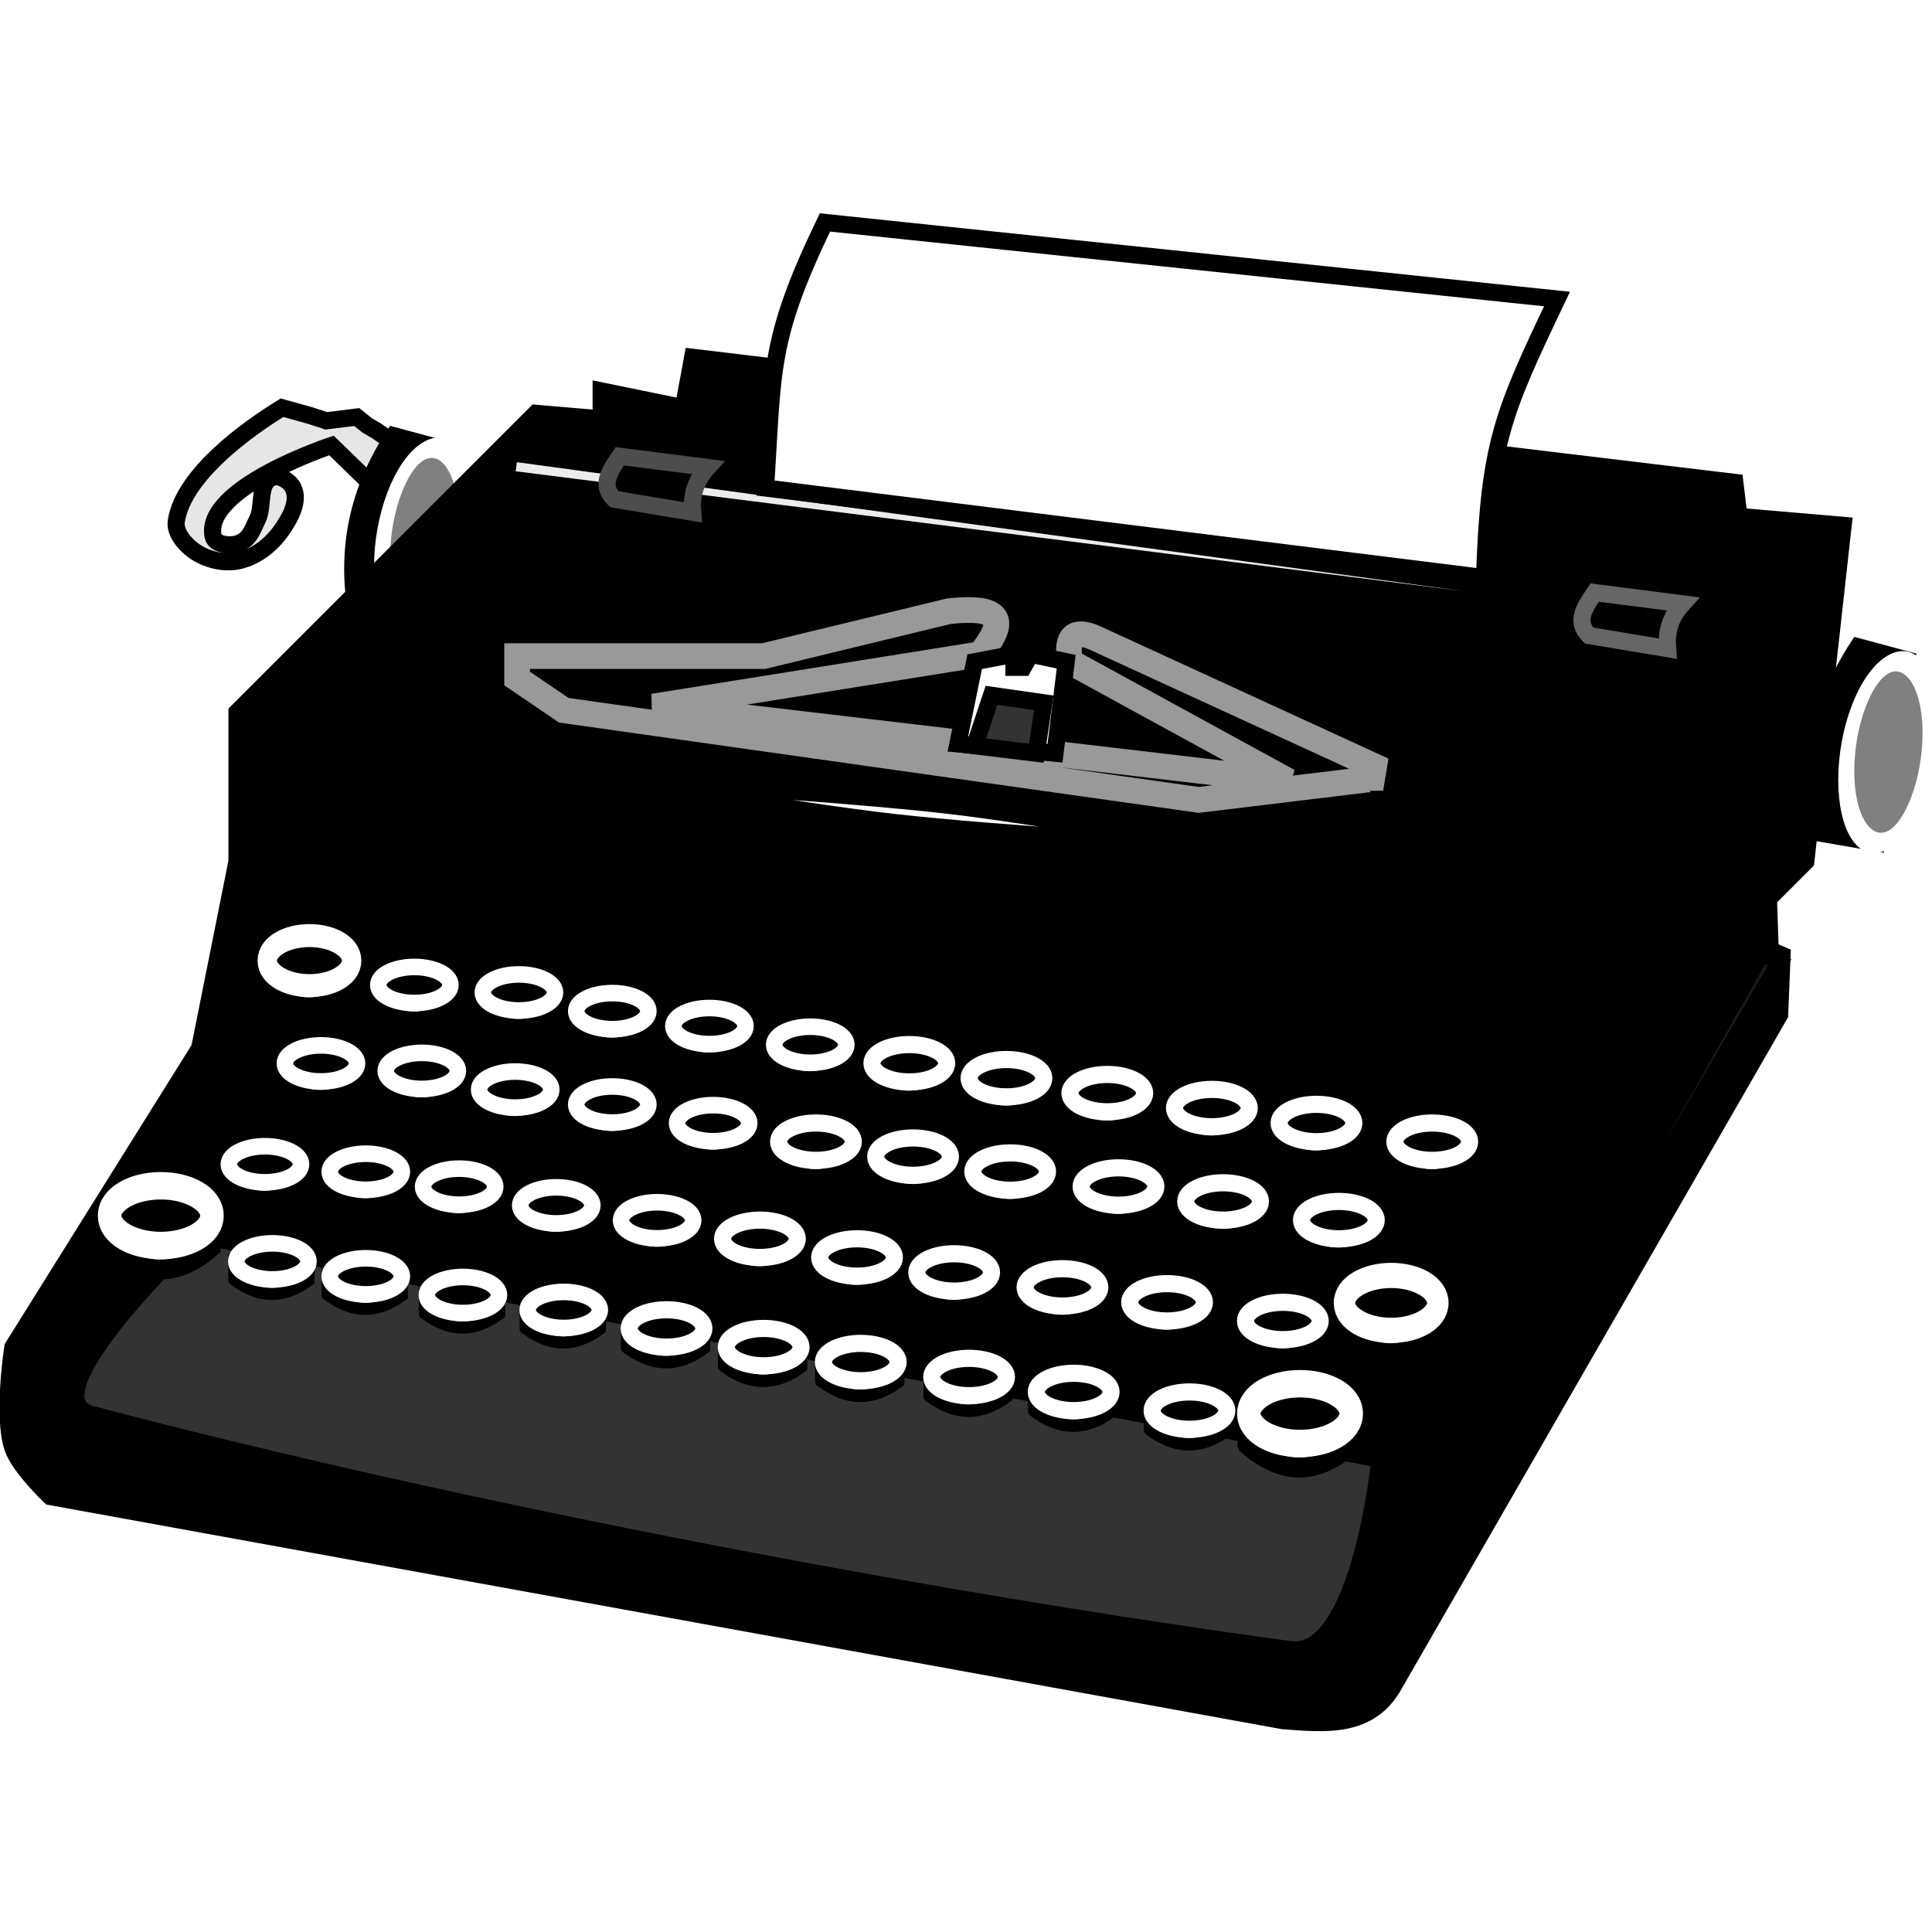 <svg width="32" height="32" version="1.1" viewBox="0 0 30 30" xmlns="http://www.w3.org/2000/svg"><g transform="matrix(.058 0 0 .058 .142 2.01)" stroke-width="4.59"><g><path d="m110 88.7-11.6-7.97-2.58-1.52-2.76-2.21-8.14 1.01-4.38-1.42-7.48-2.09c-9 5.51-26.3 17.8-28.3 30.3-0.481 3.02 2.13 6.14 4.61 7.94 3.41 2.48 8.28 3.66 12.4 2.65 4.81-1.19 8.68-4.53 11.2-8.14 2.31-3.3 4.78-7.76 3.06-11.3-0.821-1.71-3.46-3.49-5.42-2.83-4.18 1.4-2.3 7.67-4.14 11.3-1.26 2.47-1.9 5.11-4.82 6.32-2.24 0.927-6.57 0.547-7.05-1.83-2.63-13 31.7-24.3 31.7-24.3l10.7 10.4 1.9 24.3z" fill="#e6e6e6" fill-rule="evenodd" stroke="#000" stroke-width="4.59px"/><path d="m116 85.5-13-3.5c-9.27 14.2-13.5 30.4-9.5 50l14.5 2.5z" fill-rule="evenodd" stroke="#000" stroke-width="4.59px"/><ellipse transform="matrix(-.875 .484 0 1 0 0)" cx="-127" cy="171" rx="12.9" ry="23.5" fill="#808080" stroke="#fff" stroke-linecap="round" stroke-linejoin="bevel" stroke-width="4.9"/><path d="m474 237-103 179c-6.5 12.1-18.3 10.9-30 10l-330-60s-8.24-7.82-10-13c-2.9-8.52 0-27 0-27l50-80 10-50v-40l80-80 350 30-10 90-10 10 0.464 13.7 3.18 1.38z" fill-rule="evenodd" stroke="#000" stroke-width="4.59px"/><path d="m367 356s-5.38 53.5-24 51c-94.3-12.8-221-36.6-321-63-17.9-4.73 28-48 28-48z" fill="#333" fill-rule="evenodd" stroke="#000" stroke-width="4.59px"/></g><g transform="matrix(-1 0 0 1 601 -257)"><g transform="translate(.25 5.5)" stroke-width="4.59"><path d="m210 522v5.27c6.76 5 13.5 5 20.3 0v-5.27z" fill="#ececec" fill-rule="evenodd" stroke="#000" stroke-width="3.35px"/><ellipse cx="220" cy="523" rx="10" ry="5"/></g><path d="m210 528v5.27c6.76 5 13.5 5 20.3 0v-5.27z" fill="#ececec" fill-rule="evenodd" stroke="#000" stroke-width="3.35px"/><ellipse cx="220" cy="528" rx="10" ry="5" stroke="#fff" stroke-linecap="round" stroke-linejoin="bevel" stroke-width="4.59"/></g><path d="m474 223-85.3 146-3.18-0.707 83.8-148z" fill="#1a1a1a" fill-rule="evenodd" stroke="#000" stroke-width="4.59px"/><g stroke-width="4.59"><g transform="matrix(-1 0 0 1 570 -262)"><g transform="translate(.25 5.5)" stroke-width="4.59"><path d="m210 522v5.27c6.76 5 13.5 5 20.3 0v-5.27z" fill="#ececec" fill-rule="evenodd" stroke="#000" stroke-width="3.35px"/><ellipse cx="220" cy="523" rx="10" ry="5"/></g><path d="m210 528v5.27c6.76 5 13.5 5 20.3 0v-5.27z" fill="#ececec" fill-rule="evenodd" stroke="#000" stroke-width="3.35px"/><ellipse cx="220" cy="528" rx="10" ry="5" stroke="#fff" stroke-linecap="round" stroke-linejoin="bevel" stroke-width="4.59"/></g><g transform="matrix(-1 0 0 1 542 -266)"><g transform="translate(.25 5.5)" stroke-width="4.59"><path d="m210 522v5.27c6.76 5 13.5 5 20.3 0v-5.27z" fill="#ececec" fill-rule="evenodd" stroke="#000" stroke-width="3.35px"/><ellipse cx="220" cy="523" rx="10" ry="5"/></g><path d="m210 528v5.27c6.76 5 13.5 5 20.3 0v-5.27z" fill="#ececec" fill-rule="evenodd" stroke="#000" stroke-width="3.35px"/><ellipse cx="220" cy="528" rx="10" ry="5" stroke="#fff" stroke-linecap="round" stroke-linejoin="bevel" stroke-width="4.59"/></g><g transform="matrix(-1 0 0 1 514 -270)"><g transform="translate(.25 5.5)" stroke-width="4.59"><path d="m210 522v5.27c6.76 5 13.5 5 20.3 0v-5.27z" fill="#ececec" fill-rule="evenodd" stroke="#000" stroke-width="3.35px"/><ellipse cx="220" cy="523" rx="10" ry="5"/></g><path d="m210 528v5.27c6.76 5 13.5 5 20.3 0v-5.27z" fill="#ececec" fill-rule="evenodd" stroke="#000" stroke-width="3.35px"/><ellipse cx="220" cy="528" rx="10" ry="5" stroke="#fff" stroke-linecap="round" stroke-linejoin="bevel" stroke-width="4.59"/></g><g transform="matrix(-1 0 0 1 487 -274)"><g transform="translate(.25 5.5)" stroke-width="4.59"><path d="m210 522v5.27c6.76 5 13.5 5 20.3 0v-5.27z" fill="#ececec" fill-rule="evenodd" stroke="#000" stroke-width="3.35px"/><ellipse cx="220" cy="523" rx="10" ry="5"/></g><path d="m210 528v5.27c6.76 5 13.5 5 20.3 0v-5.27z" fill="#ececec" fill-rule="evenodd" stroke="#000" stroke-width="3.35px"/><ellipse cx="220" cy="528" rx="10" ry="5" stroke="#fff" stroke-linecap="round" stroke-linejoin="bevel" stroke-width="4.59"/></g><g transform="matrix(-1 0 0 1 461 -278)"><g transform="translate(.25 5.5)" stroke-width="4.59"><path d="m210 522v5.27c6.76 5 13.5 5 20.3 0v-5.27z" fill="#ececec" fill-rule="evenodd" stroke="#000" stroke-width="3.35px"/><ellipse cx="220" cy="523" rx="10" ry="5"/></g><path d="m210 528v5.27c6.76 5 13.5 5 20.3 0v-5.27z" fill="#ececec" fill-rule="evenodd" stroke="#000" stroke-width="3.35px"/><ellipse cx="220" cy="528" rx="10" ry="5" stroke="#fff" stroke-linecap="round" stroke-linejoin="bevel" stroke-width="4.59"/></g><g transform="matrix(-.966 0 0 .966 427 -265)"><g transform="translate(.25 5.5)" stroke-width="4.59"><path d="m210 522v5.27c6.76 5 13.5 5 20.3 0v-5.27z" fill="#ececec" fill-rule="evenodd" stroke="#000" stroke-width="3.35px"/><ellipse cx="220" cy="523" rx="10" ry="5"/></g><path d="m210 528v5.27c6.76 5 13.5 5 20.3 0v-5.27z" fill="#ececec" fill-rule="evenodd" stroke="#000" stroke-width="3.35px"/><ellipse cx="220" cy="528" rx="10" ry="5" stroke="#fff" stroke-linecap="round" stroke-linejoin="bevel" stroke-width="4.59"/></g><g transform="matrix(-.966 0 0 .966 400 -270)"><g transform="translate(.25 5.5)" stroke-width="4.59"><path d="m210 522v5.27c6.76 5 13.5 5 20.3 0v-5.27z" fill="#ececec" fill-rule="evenodd" stroke="#000" stroke-width="3.35px"/><ellipse cx="220" cy="523" rx="10" ry="5"/></g><path d="m210 528v5.27c6.76 5 13.5 5 20.3 0v-5.27z" fill="#ececec" fill-rule="evenodd" stroke="#000" stroke-width="3.35px"/><ellipse cx="220" cy="528" rx="10" ry="5" stroke="#fff" stroke-linecap="round" stroke-linejoin="bevel" stroke-width="4.59"/></g><g transform="matrix(-.966 0 0 .966 374 -274)"><g transform="translate(.25 5.5)" stroke-width="4.59"><path d="m210 522v5.27c6.76 5 13.5 5 20.3 0v-5.27z" fill="#ececec" fill-rule="evenodd" stroke="#000" stroke-width="3.35px"/><ellipse cx="220" cy="523" rx="10" ry="5"/></g><path d="m210 528v5.27c6.76 5 13.5 5 20.3 0v-5.27z" fill="#ececec" fill-rule="evenodd" stroke="#000" stroke-width="3.35px"/><ellipse cx="220" cy="528" rx="10" ry="5" stroke="#fff" stroke-linecap="round" stroke-linejoin="bevel" stroke-width="4.59"/></g><g transform="matrix(-.966 0 0 .966 349 -279)"><g transform="translate(.25 5.5)" stroke-width="4.59"><path d="m210 522v5.27c6.76 5 13.5 5 20.3 0v-5.27z" fill="#ececec" fill-rule="evenodd" stroke="#000" stroke-width="3.35px"/><ellipse cx="220" cy="523" rx="10" ry="5"/></g><path d="m210 528v5.27c6.76 5 13.5 5 20.3 0v-5.27z" fill="#ececec" fill-rule="evenodd" stroke="#000" stroke-width="3.35px"/><ellipse cx="220" cy="528" rx="10" ry="5" stroke="#fff" stroke-linecap="round" stroke-linejoin="bevel" stroke-width="4.59"/></g><g transform="matrix(-.966 0 0 .966 321 -281)"><g transform="translate(.25 5.5)" stroke-width="4.59"><path d="m210 522v5.27c6.76 5 13.5 5 20.3 0v-5.27z" fill="#ececec" fill-rule="evenodd" stroke="#000" stroke-width="3.35px"/><ellipse cx="220" cy="523" rx="10" ry="5"/></g><path d="m210 528v5.27c6.76 5 13.5 5 20.3 0v-5.27z" fill="#ececec" fill-rule="evenodd" stroke="#000" stroke-width="3.35px"/><ellipse cx="220" cy="528" rx="10" ry="5" stroke="#fff" stroke-linecap="round" stroke-linejoin="bevel" stroke-width="4.59"/></g><g transform="matrix(-1.13 0 0 1.34 329 -485)"><g transform="translate(.25 5.5)" stroke-width="4.59"><path d="m210 522v5.27c6.76 5 13.5 5 20.3 0v-5.27z" fill="#ececec" fill-rule="evenodd" stroke="#000" stroke-width="3.35px"/><ellipse cx="220" cy="523" rx="10" ry="5"/></g><path d="m210 528v5.27c6.76 5 13.5 5 20.3 0v-5.27z" fill="#ececec" fill-rule="evenodd" stroke="#000" stroke-width="3.35px"/><ellipse cx="220" cy="528" rx="10" ry="5" stroke="#fff" stroke-linecap="round" stroke-linejoin="bevel" stroke-width="4.59"/></g><g transform="matrix(-1 0 0 1 576 -236)"><g transform="translate(.25 5.5)" stroke-width="4.59"><path d="m210 522v5.27c6.76 5 13.5 5 20.3 0v-5.27z" fill="#ececec" fill-rule="evenodd" stroke="#000" stroke-width="3.35px"/><ellipse cx="220" cy="523" rx="10" ry="5"/></g><path d="m210 528v5.27c6.76 5 13.5 5 20.3 0v-5.27z" fill="#ececec" fill-rule="evenodd" stroke="#000" stroke-width="3.35px"/><ellipse cx="220" cy="528" rx="10" ry="5" stroke="#fff" stroke-linecap="round" stroke-linejoin="bevel" stroke-width="4.59"/></g><g transform="matrix(-1 0 0 1 545 -241)"><g transform="translate(.25 5.5)" stroke-width="4.59"><path d="m210 522v5.27c6.76 5 13.5 5 20.3 0v-5.27z" fill="#ececec" fill-rule="evenodd" stroke="#000" stroke-width="3.35px"/><ellipse cx="220" cy="523" rx="10" ry="5"/></g><path d="m210 528v5.27c6.76 5 13.5 5 20.3 0v-5.27z" fill="#ececec" fill-rule="evenodd" stroke="#000" stroke-width="3.35px"/><ellipse cx="220" cy="528" rx="10" ry="5" stroke="#fff" stroke-linecap="round" stroke-linejoin="bevel" stroke-width="4.59"/></g><g transform="matrix(-1 0 0 1 517 -245)"><g transform="translate(.25 5.5)" stroke-width="4.59"><path d="m210 522v5.27c6.76 5 13.5 5 20.3 0v-5.27z" fill="#ececec" fill-rule="evenodd" stroke="#000" stroke-width="3.35px"/><ellipse cx="220" cy="523" rx="10" ry="5"/></g><path d="m210 528v5.27c6.76 5 13.5 5 20.3 0v-5.27z" fill="#ececec" fill-rule="evenodd" stroke="#000" stroke-width="3.35px"/><ellipse cx="220" cy="528" rx="10" ry="5" stroke="#fff" stroke-linecap="round" stroke-linejoin="bevel" stroke-width="4.59"/></g><g transform="matrix(-1 0 0 1 488 -249)"><g transform="translate(.25 5.5)" stroke-width="4.59"><path d="m210 522v5.27c6.76 5 13.5 5 20.3 0v-5.27z" fill="#ececec" fill-rule="evenodd" stroke="#000" stroke-width="3.35px"/><ellipse cx="220" cy="523" rx="10" ry="5"/></g><path d="m210 528v5.27c6.76 5 13.5 5 20.3 0v-5.27z" fill="#ececec" fill-rule="evenodd" stroke="#000" stroke-width="3.35px"/><ellipse cx="220" cy="528" rx="10" ry="5" stroke="#fff" stroke-linecap="round" stroke-linejoin="bevel" stroke-width="4.59"/></g><g transform="matrix(-1 0 0 1 462 -253)"><g transform="translate(.25 5.5)" stroke-width="4.59"><path d="m210 522v5.27c6.76 5 13.5 5 20.3 0v-5.27z" fill="#ececec" fill-rule="evenodd" stroke="#000" stroke-width="3.35px"/><ellipse cx="220" cy="523" rx="10" ry="5"/></g><path d="m210 528v5.27c6.76 5 13.5 5 20.3 0v-5.27z" fill="#ececec" fill-rule="evenodd" stroke="#000" stroke-width="3.35px"/><ellipse cx="220" cy="528" rx="10" ry="5" stroke="#fff" stroke-linecap="round" stroke-linejoin="bevel" stroke-width="4.59"/></g><g transform="matrix(-1 0 0 1 436 -257)"><g transform="translate(.25 5.5)" stroke-width="4.59"><path d="m210 522v5.27c6.76 5 13.5 5 20.3 0v-5.27z" fill="#ececec" fill-rule="evenodd" stroke="#000" stroke-width="3.35px"/><ellipse cx="220" cy="523" rx="10" ry="5"/></g><path d="m210 528v5.27c6.76 5 13.5 5 20.3 0v-5.27z" fill="#ececec" fill-rule="evenodd" stroke="#000" stroke-width="3.35px"/><ellipse cx="220" cy="528" rx="10" ry="5" stroke="#fff" stroke-linecap="round" stroke-linejoin="bevel" stroke-width="4.59"/></g><g transform="matrix(-.966 0 0 .966 401 -244)"><g transform="translate(.25 5.5)" stroke-width="4.59"><path d="m210 522v5.27c6.76 5 13.5 5 20.3 0v-5.27z" fill="#ececec" fill-rule="evenodd" stroke="#000" stroke-width="3.35px"/><ellipse cx="220" cy="523" rx="10" ry="5"/></g><path d="m210 528v5.27c6.76 5 13.5 5 20.3 0v-5.27z" fill="#ececec" fill-rule="evenodd" stroke="#000" stroke-width="3.35px"/><ellipse cx="220" cy="528" rx="10" ry="5" stroke="#fff" stroke-linecap="round" stroke-linejoin="bevel" stroke-width="4.59"/></g><g transform="matrix(-.966 0 0 .966 374 -249)"><g transform="translate(.25 5.5)" stroke-width="4.59"><path d="m210 522v5.27c6.76 5 13.5 5 20.3 0v-5.27z" fill="#ececec" fill-rule="evenodd" stroke="#000" stroke-width="3.35px"/><ellipse cx="220" cy="523" rx="10" ry="5"/></g><path d="m210 528v5.27c6.76 5 13.5 5 20.3 0v-5.27z" fill="#ececec" fill-rule="evenodd" stroke="#000" stroke-width="3.35px"/><ellipse cx="220" cy="528" rx="10" ry="5" stroke="#fff" stroke-linecap="round" stroke-linejoin="bevel" stroke-width="4.59"/></g><g transform="matrix(-.966 0 0 .966 348 -253)"><g transform="translate(.25 5.5)" stroke-width="4.59"><path d="m210 522v5.27c6.76 5 13.5 5 20.3 0v-5.27z" fill="#ececec" fill-rule="evenodd" stroke="#000" stroke-width="3.35px"/><ellipse cx="220" cy="523" rx="10" ry="5"/></g><path d="m210 528v5.27c6.76 5 13.5 5 20.3 0v-5.27z" fill="#ececec" fill-rule="evenodd" stroke="#000" stroke-width="3.35px"/><ellipse cx="220" cy="528" rx="10" ry="5" stroke="#fff" stroke-linecap="round" stroke-linejoin="bevel" stroke-width="4.59"/></g><g transform="matrix(-.966 0 0 .966 323 -258)"><g transform="translate(.25 5.5)" stroke-width="4.59"><path d="m210 522v5.27c6.76 5 13.5 5 20.3 0v-5.27z" fill="#ececec" fill-rule="evenodd" stroke="#000" stroke-width="3.35px"/><ellipse cx="220" cy="523" rx="10" ry="5"/></g><path d="m210 528v5.27c6.76 5 13.5 5 20.3 0v-5.27z" fill="#ececec" fill-rule="evenodd" stroke="#000" stroke-width="3.35px"/><ellipse cx="220" cy="528" rx="10" ry="5" stroke="#fff" stroke-linecap="round" stroke-linejoin="bevel" stroke-width="4.59"/></g><g transform="matrix(-.966 0 0 .966 296 -260)"><g transform="translate(.25 5.5)" stroke-width="4.59"><path d="m210 522v5.27c6.76 5 13.5 5 20.3 0v-5.27z" fill="#ececec" fill-rule="evenodd" stroke="#000" stroke-width="3.35px"/><ellipse cx="220" cy="523" rx="10" ry="5"/></g><path d="m210 528v5.27c6.76 5 13.5 5 20.3 0v-5.27z" fill="#ececec" fill-rule="evenodd" stroke="#000" stroke-width="3.35px"/><ellipse cx="220" cy="528" rx="10" ry="5" stroke="#fff" stroke-linecap="round" stroke-linejoin="bevel" stroke-width="4.59"/></g><g transform="matrix(-1 0 0 1 561 -209)"><g transform="translate(.25 5.5)" stroke-width="4.59"><path d="m210 522v5.27c6.76 5 13.5 5 20.3 0v-5.27z" fill="#ececec" fill-rule="evenodd" stroke="#000" stroke-width="3.35px"/><ellipse cx="220" cy="523" rx="10" ry="5"/></g><path d="m210 528v5.27c6.76 5 13.5 5 20.3 0v-5.27z" fill="#ececec" fill-rule="evenodd" stroke="#000" stroke-width="3.35px"/><ellipse cx="220" cy="528" rx="10" ry="5" stroke="#fff" stroke-linecap="round" stroke-linejoin="bevel" stroke-width="4.59"/></g><g transform="matrix(-1 0 0 1 530 -214)"><g transform="translate(.25 5.5)" stroke-width="4.59"><path d="m210 522v5.27c6.76 5 13.5 5 20.3 0v-5.27z" fill="#ececec" fill-rule="evenodd" stroke="#000" stroke-width="3.35px"/><ellipse cx="220" cy="523" rx="10" ry="5"/></g><path d="m210 528v5.27c6.76 5 13.5 5 20.3 0v-5.27z" fill="#ececec" fill-rule="evenodd" stroke="#000" stroke-width="3.35px"/><ellipse cx="220" cy="528" rx="10" ry="5" stroke="#fff" stroke-linecap="round" stroke-linejoin="bevel" stroke-width="4.59"/></g><g transform="matrix(-1 0 0 1 502 -218)"><g transform="translate(.25 5.5)" stroke-width="4.59"><path d="m210 522v5.27c6.76 5 13.5 5 20.3 0v-5.27z" fill="#ececec" fill-rule="evenodd" stroke="#000" stroke-width="3.35px"/><ellipse cx="220" cy="523" rx="10" ry="5"/></g><path d="m210 528v5.27c6.76 5 13.5 5 20.3 0v-5.27z" fill="#ececec" fill-rule="evenodd" stroke="#000" stroke-width="3.35px"/><ellipse cx="220" cy="528" rx="10" ry="5" stroke="#fff" stroke-linecap="round" stroke-linejoin="bevel" stroke-width="4.59"/></g><g transform="matrix(-1 0 0 1 473 -222)"><g transform="translate(.25 5.5)" stroke-width="4.59"><path d="m210 522v5.27c6.76 5 13.5 5 20.3 0v-5.27z" fill="#ececec" fill-rule="evenodd" stroke="#000" stroke-width="3.35px"/><ellipse cx="220" cy="523" rx="10" ry="5"/></g><path d="m210 528v5.27c6.76 5 13.5 5 20.3 0v-5.27z" fill="#ececec" fill-rule="evenodd" stroke="#000" stroke-width="3.35px"/><ellipse cx="220" cy="528" rx="10" ry="5" stroke="#fff" stroke-linecap="round" stroke-linejoin="bevel" stroke-width="4.59"/></g><g transform="matrix(-1 0 0 1 447 -226)"><g transform="translate(.25 5.5)" stroke-width="4.59"><path d="m210 522v5.27c6.76 5 13.5 5 20.3 0v-5.27z" fill="#ececec" fill-rule="evenodd" stroke="#000" stroke-width="3.35px"/><ellipse cx="220" cy="523" rx="10" ry="5"/></g><path d="m210 528v5.27c6.76 5 13.5 5 20.3 0v-5.27z" fill="#ececec" fill-rule="evenodd" stroke="#000" stroke-width="3.35px"/><ellipse cx="220" cy="528" rx="10" ry="5" stroke="#fff" stroke-linecap="round" stroke-linejoin="bevel" stroke-width="4.59"/></g><g transform="matrix(-1 0 0 1 421 -231)"><g transform="translate(.25 5.5)" stroke-width="4.59"><path d="m210 522v5.27c6.76 5 13.5 5 20.3 0v-5.27z" fill="#ececec" fill-rule="evenodd" stroke="#000" stroke-width="3.35px"/><ellipse cx="220" cy="523" rx="10" ry="5"/></g><path d="m210 528v5.27c6.76 5 13.5 5 20.3 0v-5.27z" fill="#ececec" fill-rule="evenodd" stroke="#000" stroke-width="3.35px"/><ellipse cx="220" cy="528" rx="10" ry="5" stroke="#fff" stroke-linecap="round" stroke-linejoin="bevel" stroke-width="4.59"/></g><g transform="matrix(-.966 0 0 .966 386 -218)"><g transform="translate(.25 5.5)" stroke-width="4.59"><path d="m210 522v5.27c6.76 5 13.5 5 20.3 0v-5.27z" fill="#ececec" fill-rule="evenodd" stroke="#000" stroke-width="3.35px"/><ellipse cx="220" cy="523" rx="10" ry="5"/></g><path d="m210 528v5.27c6.76 5 13.5 5 20.3 0v-5.27z" fill="#ececec" fill-rule="evenodd" stroke="#000" stroke-width="3.35px"/><ellipse cx="220" cy="528" rx="10" ry="5" stroke="#fff" stroke-linecap="round" stroke-linejoin="bevel" stroke-width="4.59"/></g><g transform="matrix(-.966 0 0 .966 359 -222)"><g transform="translate(.25 5.5)" stroke-width="4.59"><path d="m210 522v5.27c6.76 5 13.5 5 20.3 0v-5.27z" fill="#ececec" fill-rule="evenodd" stroke="#000" stroke-width="3.35px"/><ellipse cx="220" cy="523" rx="10" ry="5"/></g><path d="m210 528v5.27c6.76 5 13.5 5 20.3 0v-5.27z" fill="#ececec" fill-rule="evenodd" stroke="#000" stroke-width="3.35px"/><ellipse cx="220" cy="528" rx="10" ry="5" stroke="#fff" stroke-linecap="round" stroke-linejoin="bevel" stroke-width="4.59"/></g><g transform="matrix(-.966 0 0 .966 333 -227)"><g transform="translate(.25 5.5)" stroke-width="4.59"><path d="m210 522v5.27c6.76 5 13.5 5 20.3 0v-5.27z" fill="#ececec" fill-rule="evenodd" stroke="#000" stroke-width="3.35px"/><ellipse cx="220" cy="523" rx="10" ry="5"/></g><path d="m210 528v5.27c6.76 5 13.5 5 20.3 0v-5.27z" fill="#ececec" fill-rule="evenodd" stroke="#000" stroke-width="3.35px"/><ellipse cx="220" cy="528" rx="10" ry="5" stroke="#fff" stroke-linecap="round" stroke-linejoin="bevel" stroke-width="4.59"/></g><g transform="matrix(-.966 0 0 .966 308 -231)"><g transform="translate(.25 5.5)" stroke-width="4.59"><path d="m210 522v5.27c6.76 5 13.5 5 20.3 0v-5.27z" fill="#ececec" fill-rule="evenodd" stroke="#000" stroke-width="3.35px"/><ellipse cx="220" cy="523" rx="10" ry="5"/></g><path d="m210 528v5.27c6.76 5 13.5 5 20.3 0v-5.27z" fill="#ececec" fill-rule="evenodd" stroke="#000" stroke-width="3.35px"/><ellipse cx="220" cy="528" rx="10" ry="5" stroke="#fff" stroke-linecap="round" stroke-linejoin="bevel" stroke-width="4.59"/></g><g transform="matrix(-.966 0 0 .966 281 -233)"><g transform="translate(.25 5.5)" stroke-width="4.59"><path d="m210 522v5.27c6.76 5 13.5 5 20.3 0v-5.27z" fill="#ececec" fill-rule="evenodd" stroke="#000" stroke-width="3.35px"/><ellipse cx="220" cy="523" rx="10" ry="5"/></g><path d="m210 528v5.27c6.76 5 13.5 5 20.3 0v-5.27z" fill="#ececec" fill-rule="evenodd" stroke="#000" stroke-width="3.35px"/><ellipse cx="220" cy="528" rx="10" ry="5" stroke="#fff" stroke-linecap="round" stroke-linejoin="bevel" stroke-width="4.59"/></g><g transform="matrix(-1 0 0 1 536 -185)"><g transform="translate(.25 5.5)" stroke-width="4.59"><path d="m210 522v5.27c6.76 5 13.5 5 20.3 0v-5.27z" fill="#ececec" fill-rule="evenodd" stroke="#000" stroke-width="3.35px"/><ellipse cx="220" cy="523" rx="10" ry="5"/></g><path d="m210 528v5.27c6.76 5 13.5 5 20.3 0v-5.27z" fill="#ececec" fill-rule="evenodd" stroke="#000" stroke-width="3.35px"/><ellipse cx="220" cy="528" rx="10" ry="5" stroke="#fff" stroke-linecap="round" stroke-linejoin="bevel" stroke-width="4.59"/></g><g transform="matrix(-1 0 0 1 505 -190)"><g transform="translate(.25 5.5)" stroke-width="4.59"><path d="m210 522v5.27c6.76 5 13.5 5 20.3 0v-5.27z" fill="#ececec" fill-rule="evenodd" stroke="#000" stroke-width="3.35px"/><ellipse cx="220" cy="523" rx="10" ry="5"/></g><path d="m210 528v5.27c6.76 5 13.5 5 20.3 0v-5.27z" fill="#ececec" fill-rule="evenodd" stroke="#000" stroke-width="3.35px"/><ellipse cx="220" cy="528" rx="10" ry="5" stroke="#fff" stroke-linecap="round" stroke-linejoin="bevel" stroke-width="4.59"/></g><g transform="matrix(-1 0 0 1 477 -194)"><g transform="translate(.25 5.5)" stroke-width="4.59"><path d="m210 522v5.27c6.76 5 13.5 5 20.3 0v-5.27z" fill="#ececec" fill-rule="evenodd" stroke="#000" stroke-width="3.35px"/><ellipse cx="220" cy="523" rx="10" ry="5"/></g><path d="m210 528v5.27c6.76 5 13.5 5 20.3 0v-5.27z" fill="#ececec" fill-rule="evenodd" stroke="#000" stroke-width="3.35px"/><ellipse cx="220" cy="528" rx="10" ry="5" stroke="#fff" stroke-linecap="round" stroke-linejoin="bevel" stroke-width="4.59"/></g><g transform="matrix(-1 0 0 1 448 -198)"><g transform="translate(.25 5.5)" stroke-width="4.59"><path d="m210 522v5.27c6.76 5 13.5 5 20.3 0v-5.27z" fill="#ececec" fill-rule="evenodd" stroke="#000" stroke-width="3.35px"/><ellipse cx="220" cy="523" rx="10" ry="5"/></g><path d="m210 528v5.27c6.76 5 13.5 5 20.3 0v-5.27z" fill="#ececec" fill-rule="evenodd" stroke="#000" stroke-width="3.35px"/><ellipse cx="220" cy="528" rx="10" ry="5" stroke="#fff" stroke-linecap="round" stroke-linejoin="bevel" stroke-width="4.59"/></g><g transform="matrix(-1 0 0 1 422 -202)"><g transform="translate(.25 5.5)" stroke-width="4.59"><path d="m210 522v5.27c6.76 5 13.5 5 20.3 0v-5.27z" fill="#ececec" fill-rule="evenodd" stroke="#000" stroke-width="3.35px"/><ellipse cx="220" cy="523" rx="10" ry="5"/></g><path d="m210 528v5.27c6.76 5 13.5 5 20.3 0v-5.27z" fill="#ececec" fill-rule="evenodd" stroke="#000" stroke-width="3.35px"/><ellipse cx="220" cy="528" rx="10" ry="5" stroke="#fff" stroke-linecap="round" stroke-linejoin="bevel" stroke-width="4.59"/></g><g transform="matrix(-1 0 0 1 396 -207)"><g transform="translate(.25 5.5)" stroke-width="4.59"><path d="m210 522v5.27c6.76 5 13.5 5 20.3 0v-5.27z" fill="#ececec" fill-rule="evenodd" stroke="#000" stroke-width="3.35px"/><ellipse cx="220" cy="523" rx="10" ry="5"/></g><path d="m210 528v5.27c6.76 5 13.5 5 20.3 0v-5.27z" fill="#ececec" fill-rule="evenodd" stroke="#000" stroke-width="3.35px"/><ellipse cx="220" cy="528" rx="10" ry="5" stroke="#fff" stroke-linecap="round" stroke-linejoin="bevel" stroke-width="4.59"/></g><g transform="matrix(-.966 0 0 .966 361 -194)"><g transform="translate(.25 5.5)" stroke-width="4.59"><path d="m210 522v5.27c6.76 5 13.5 5 20.3 0v-5.27z" fill="#ececec" fill-rule="evenodd" stroke="#000" stroke-width="3.35px"/><ellipse cx="220" cy="523" rx="10" ry="5"/></g><path d="m210 528v5.27c6.76 5 13.5 5 20.3 0v-5.27z" fill="#ececec" fill-rule="evenodd" stroke="#000" stroke-width="3.35px"/><ellipse cx="220" cy="528" rx="10" ry="5" stroke="#fff" stroke-linecap="round" stroke-linejoin="bevel" stroke-width="4.59"/></g><g transform="matrix(-.966 0 0 .966 334 -198)"><g transform="translate(.25 5.5)" stroke-width="4.59"><path d="m210 522v5.27c6.76 5 13.5 5 20.3 0v-5.27z" fill="#ececec" fill-rule="evenodd" stroke="#000" stroke-width="3.35px"/><ellipse cx="220" cy="523" rx="10" ry="5"/></g><path d="m210 528v5.27c6.76 5 13.5 5 20.3 0v-5.27z" fill="#ececec" fill-rule="evenodd" stroke="#000" stroke-width="3.35px"/><ellipse cx="220" cy="528" rx="10" ry="5" stroke="#fff" stroke-linecap="round" stroke-linejoin="bevel" stroke-width="4.59"/></g><g transform="matrix(-.966 0 0 .966 308 -203)"><g transform="translate(.25 5.5)" stroke-width="4.59"><path d="m210 522v5.27c6.76 5 13.5 5 20.3 0v-5.27z" fill="#ececec" fill-rule="evenodd" stroke="#000" stroke-width="3.35px"/><ellipse cx="220" cy="523" rx="10" ry="5"/></g><path d="m210 528v5.27c6.76 5 13.5 5 20.3 0v-5.27z" fill="#ececec" fill-rule="evenodd" stroke="#000" stroke-width="3.35px"/><ellipse cx="220" cy="528" rx="10" ry="5" stroke="#fff" stroke-linecap="round" stroke-linejoin="bevel" stroke-width="4.59"/></g><g transform="matrix(-.966 0 0 .966 283 -207)"><g transform="translate(.25 5.5)" stroke-width="4.59"><path d="m210 522v5.27c6.76 5 13.5 5 20.3 0v-5.27z" fill="#ececec" fill-rule="evenodd" stroke="#000" stroke-width="3.35px"/><ellipse cx="220" cy="523" rx="10" ry="5"/></g><path d="m210 528v5.27c6.76 5 13.5 5 20.3 0v-5.27z" fill="#ececec" fill-rule="evenodd" stroke="#000" stroke-width="3.35px"/><ellipse cx="220" cy="528" rx="10" ry="5" stroke="#fff" stroke-linecap="round" stroke-linejoin="bevel" stroke-width="4.59"/></g><g transform="matrix(-1.37 0 0 1.6 342 -554)"><g transform="translate(.25 5.5)" stroke-width="4.59"><path d="m210 522v5.27c6.76 5 13.5 5 20.3 0v-5.27z" fill="#ececec" fill-rule="evenodd" stroke="#000" stroke-width="3.35px"/><ellipse cx="220" cy="523" rx="10" ry="5"/></g><path d="m210 528v5.27c6.76 5 13.5 5 20.3 0v-5.27z" fill="#ececec" fill-rule="evenodd" stroke="#000" stroke-width="3.35px"/><ellipse cx="220" cy="528" rx="10" ry="5" stroke="#fff" stroke-linecap="round" stroke-linejoin="bevel" stroke-width="4.59"/></g><g transform="matrix(-1.37 0 0 1.6 647 -501)"><g transform="translate(.25 5.5)" stroke-width="4.59"><path d="m210 522v5.27c6.76 5 13.5 5 20.3 0v-5.27z" fill="#ececec" fill-rule="evenodd" stroke="#000" stroke-width="3.35px"/><ellipse cx="220" cy="523" rx="10" ry="5"/></g><path d="m210 528v5.27c6.76 5 13.5 5 20.3 0v-5.27z" fill="#ececec" fill-rule="evenodd" stroke="#000" stroke-width="3.35px"/><ellipse cx="220" cy="528" rx="10" ry="5" stroke="#fff" stroke-linecap="round" stroke-linejoin="bevel" stroke-width="4.59"/></g><g transform="matrix(-1.25 0 0 1.47 645 -462)"><g transform="translate(.25 5.5)" stroke-width="4.59"><path d="m210 522v5.27c6.76 5 13.5 5 20.3 0v-5.27z" fill="#ececec" fill-rule="evenodd" stroke="#000" stroke-width="3.35px"/><ellipse cx="220" cy="523" rx="10" ry="5"/></g><path d="m210 528v5.27c6.76 5 13.5 5 20.3 0v-5.27z" fill="#ececec" fill-rule="evenodd" stroke="#000" stroke-width="3.35px"/><ellipse cx="220" cy="528" rx="10" ry="5" stroke="#fff" stroke-linecap="round" stroke-linejoin="bevel" stroke-width="4.59"/></g></g><g fill-rule="evenodd" stroke-width="4.59px"><g stroke="#000"><path d="m322 192s-57.1-3.26-85.5-6.5c-25.3-2.88-75.5-11.5-75.5-11.5s60.8 3.47 91 7c23.5 2.74 70 11 70 11z" fill="#fff"/><path d="m464 111-2-16.5-279-33.5-2.5 13.5-22-4.5v8.5l19.5 3-1 10 279 35z"/><path d="m468 132-334-45.5-1 7 336 42.5z" fill="#ececec"/></g><path d="m448 127-23.5-3c-2.6 3.83-5.39 7.67-1.5 11.5l21 3.5c-0.337-4 0.359-8 4-12z" stroke="#666"/><path d="m187 90.5-23.5-3c-2.6 3.83-5.39 7.67-1.5 11.5l21 3.5c-0.337-4 0.359-8 4-12z" stroke="#4d4d4d"/><path d="m395 120c1.19-35.9 4.86-44.1 19.4-74.6l-196-20.5c-15.3 31.8-13.8 39.3-15.9 71.1z" fill="#fff" stroke="#000"/><path d="m508 142-13-3.5c-9.27 14.2-13.5 30.4-9.5 50l14.5 2.5z" stroke="#000"/></g><ellipse transform="matrix(-.875 .484 0 1 0 0)" cx="-575" cy="445" rx="12.9" ry="23.5" fill="#808080" stroke="#fff" stroke-linecap="round" stroke-linejoin="bevel" stroke-width="4.9"/><path d="m364 174-45.5 5.5-170-24-12.5-8.5v-6h66l49.5-12c16.6-1.85 14.3 4.13 8.5 11.5l-87.5 14 170 20-58.5-32c-1.14-6.86 1.23-8.8 6.76-6.33l74.7 34.3-1 6z" fill-rule="evenodd" stroke="#999" stroke-width="6.88"/><g transform="matrix(-1 0 0 1 593 -258)" fill-rule="evenodd" stroke="#000" stroke-width="4.59px"><path d="m313 425-3-24.5 9.5-2 2 3.5h2.5v-3.5l10.5 2 4.5 22z" fill="#fff"/><path d="m318 425-2-13.5 14-2 4.5 13.5z" fill="#333"/></g><path d="m243 216-168-19 356 44.5z" fill="#999" fill-rule="evenodd" stroke="#000" stroke-width="4.59px"/></g></svg>
